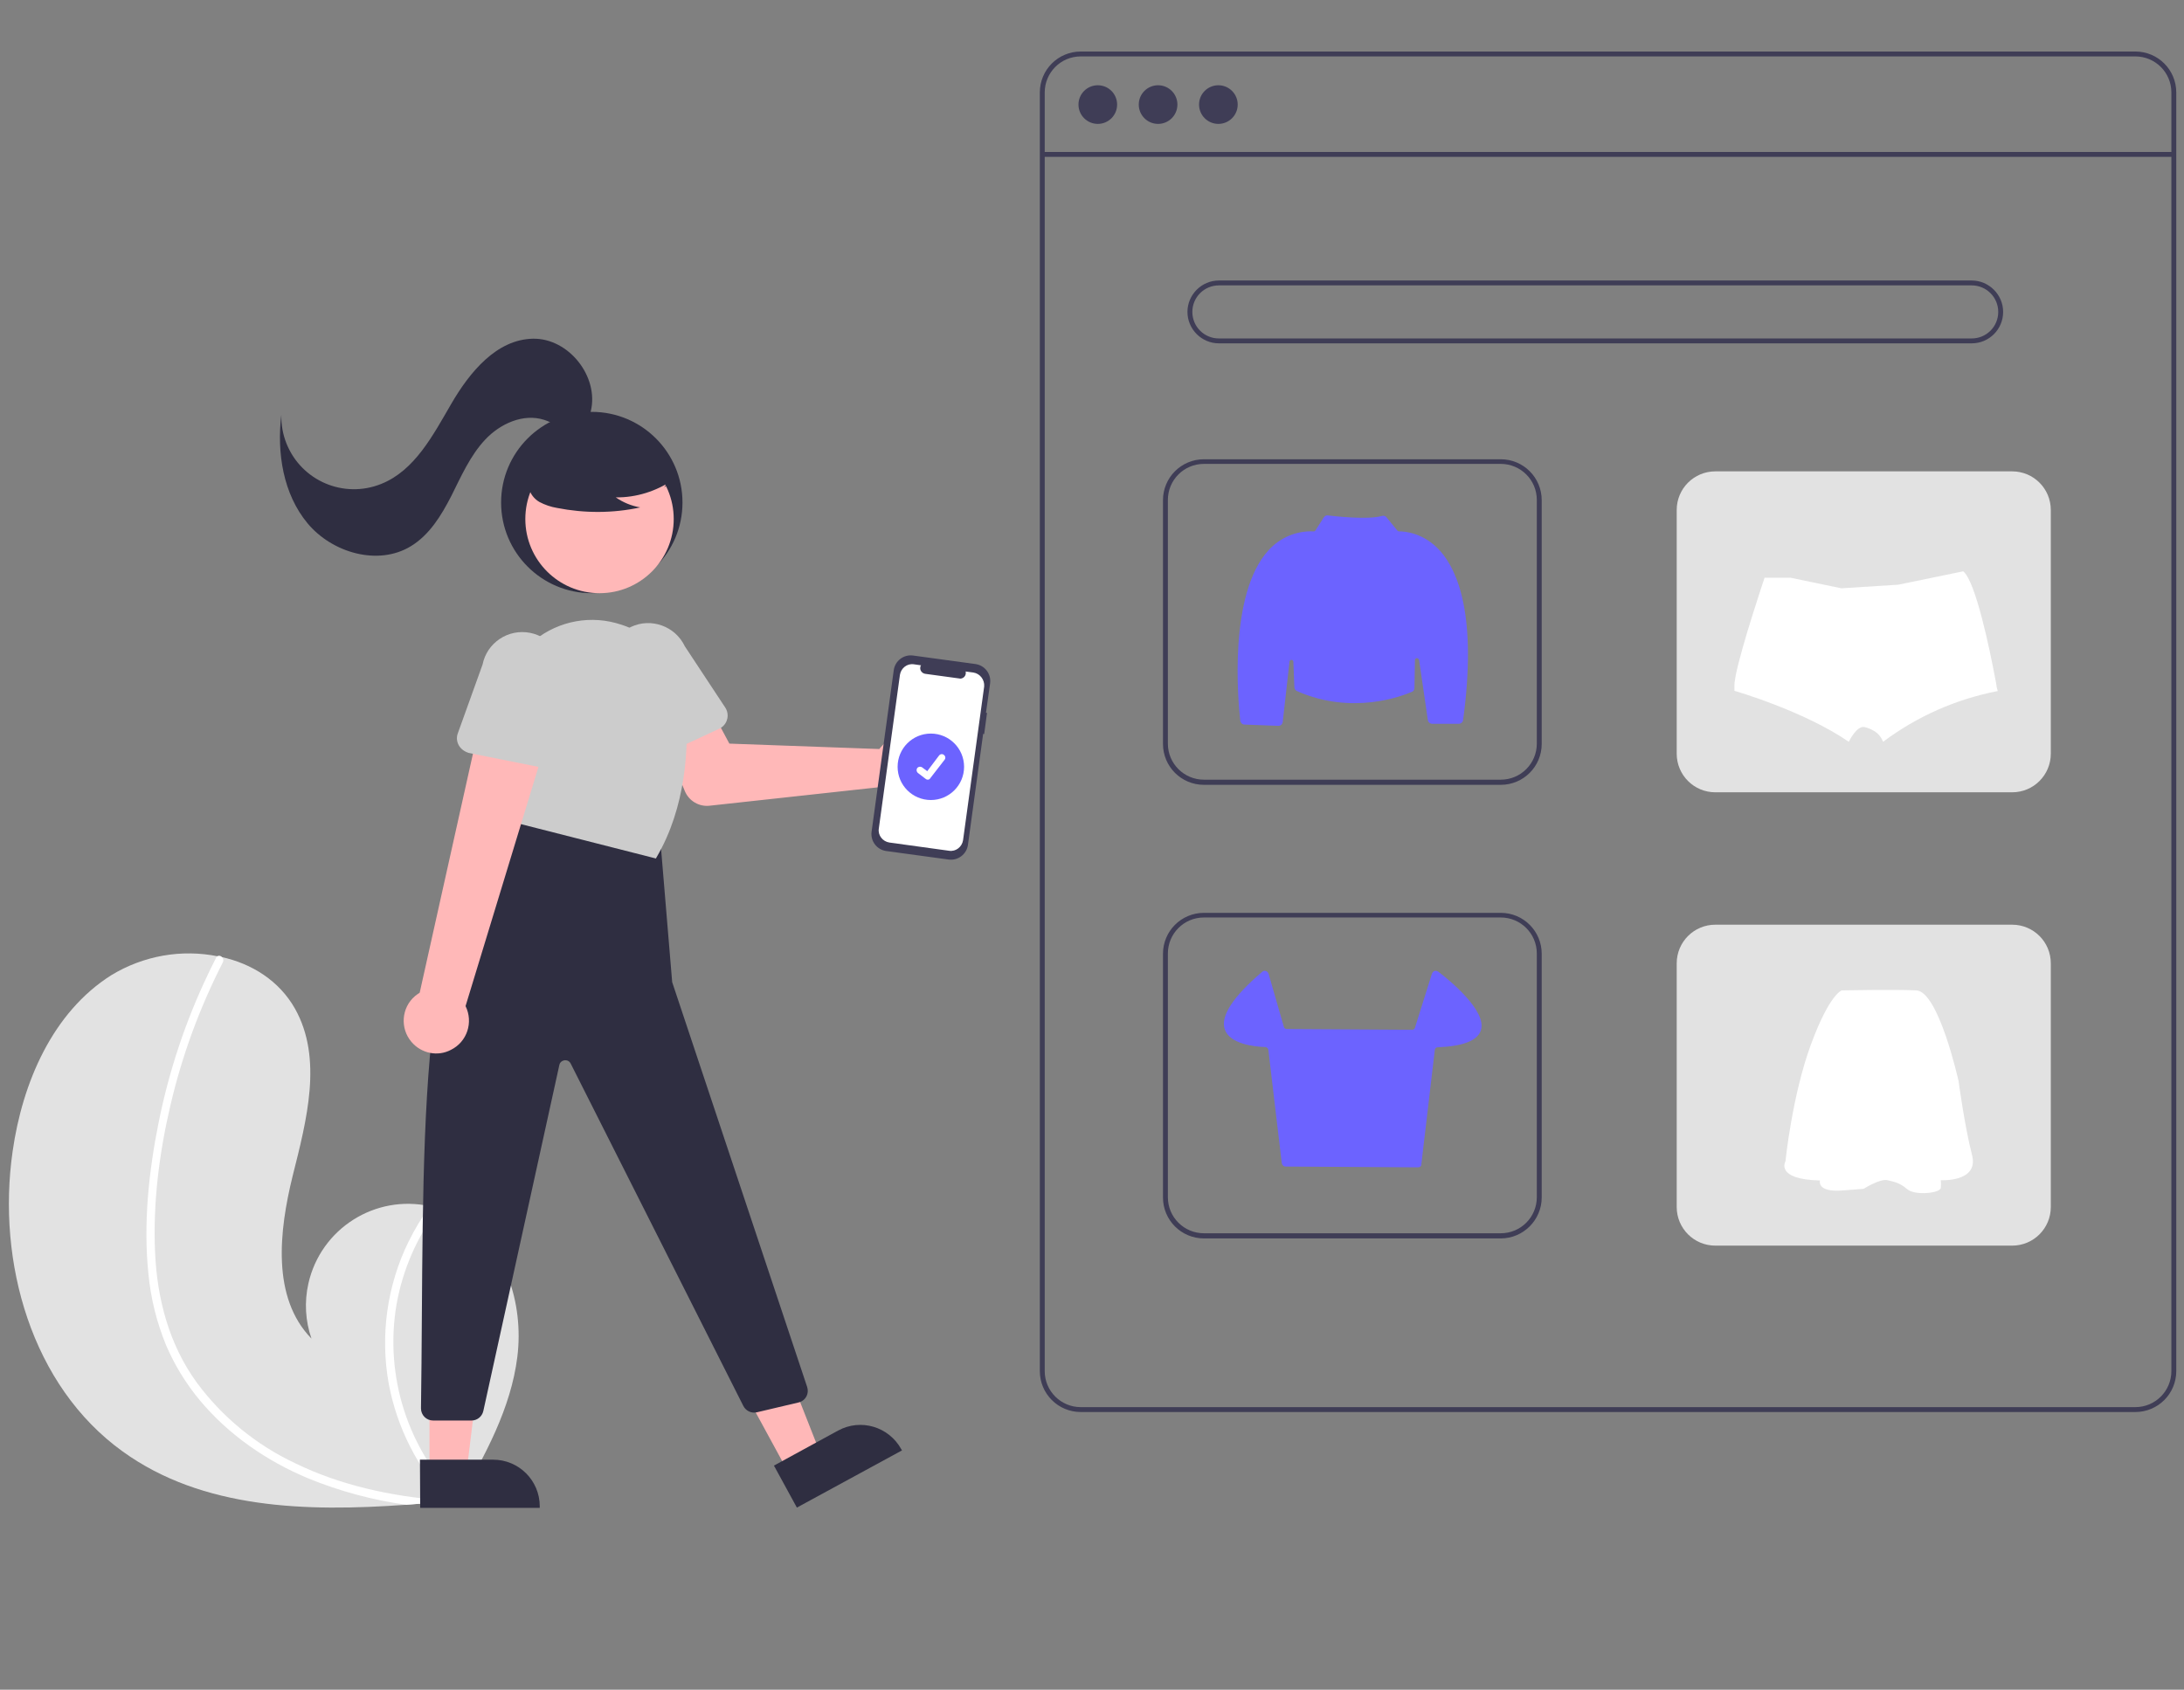 <?xml version="1.0" encoding="utf-8"?>
<!-- Generator: Adobe Illustrator 23.0.0, SVG Export Plug-In . SVG Version: 6.00 Build 0)  -->
<svg version="1.1" id="레이어_1" xmlns="http://www.w3.org/2000/svg" xmlns:xlink="http://www.w3.org/1999/xlink" x="0px"
	 y="0px" viewBox="0 0 847.7 656" style="enable-background:new 0 0 847.7 656;" xml:space="preserve">
<rect x="0" y="0" width="847.7" height="656" fill="#808080" stroke="none"/>
<style type="text/css">
	.st0{fill:#E2E2E2;}
	.st1{fill:#FFFFFF;}
	.st2{fill:#3F3D56;}
	.st3{fill:#6C63FF;}
	.st4{fill:#2F2E41;}
	.st5{fill:#FFB8B8;}
	.st6{fill:#CCCCCC;}
</style>
<path class="st0" d="M47.6,563.5c31,22.4,71.3,23.5,110.1,20.7c5.4-0.4,10.8-0.8,16.2-1.3c0,0,0.1,0,0.1,0c0.3,0,0.5,0,0.8-0.1
	c1.1-0.1,2.2-0.2,3.3-0.3l-0.3,0.5l-0.8,1.5c0.3-0.5,0.6-1,0.9-1.5c0.1-0.2,0.2-0.3,0.3-0.5c10.1-17.5,20.1-35.7,22.6-55.7
	c2.6-20.8-4.8-44.3-23-54.5c-2.4-1.3-4.9-2.4-7.6-3.2c-1.1-0.3-2.2-0.6-3.3-0.8c-21.3-4.7-42.4,8.7-47.2,30
	c-1.6,7.1-1.2,14.5,1.2,21.4c-15.5-15.9-12.6-41.7-7.3-63.2c5.4-21.5,11.8-45.5,0.9-64.9c-6.1-10.8-16.7-17.5-28.7-20.1
	c-0.4-0.1-0.7-0.2-1.1-0.2c-14.2-2.9-29-0.3-41.5,7.3C20.4,393,8.7,420.3,4.9,447C-1.3,490.1,12.3,538.1,47.6,563.5z"/>
<path class="st1" d="M57.6,494.5c0.9,9.5,3.2,18.8,6.8,27.6c3.3,7.8,7.8,15.1,13.2,21.6c11.2,13.4,25.9,23.5,41.9,30.2
	c12.2,5,25.1,8.5,38.2,10.3c5.4-0.4,10.8-0.8,16.2-1.3c0,0,0.1,0,0.1,0c0.3,0,0.5,0,0.8-0.1c1.1-0.1,2.2-0.2,3.3-0.3l-0.3,0.5
	l-0.8,1.5c0.3-0.5,0.6-1,0.9-1.5c0.1-0.2,0.2-0.3,0.3-0.5c-19.9-19.9-29-48.2-24.3-76c2.4-13.6,8-26.4,16.3-37.4
	c-1.1-0.3-2.2-0.6-3.3-0.8c-3.2,4.3-5.9,8.9-8.3,13.7c-8.4,17.1-11.1,36.6-7.7,55.3c3.2,17,11.2,32.7,23,45.4
	c-1-0.1-2.1-0.2-3.1-0.3c-19.4-1.6-38.8-5.8-56.4-14.4c-15-7.1-28.1-17.8-38-31.2c-10.7-14.7-15.4-32.4-16.2-50.4
	c-0.9-19.2,1.6-38.8,6-57.5c4.5-19.2,11.3-37.7,20.3-55.3c0.4-0.8,0.1-1.8-0.7-2.3c-0.3-0.2-0.7-0.3-1.1-0.2
	c-0.4,0.1-0.7,0.4-0.8,0.7c-1.1,2.2-2.2,4.3-3.2,6.5c-8.7,18.2-15.1,37.5-19.1,57.3C57.7,455,55.6,475.1,57.6,494.5z"/>
<path class="st2" d="M828.8,548.2H419.5c-8.8,0-15.9-7.1-15.9-15.9V35.9c0-8.8,7.1-15.9,15.9-15.9h409.3c8.8,0,15.9,7.1,15.9,15.9
	v496.4C844.7,541.1,837.6,548.2,828.8,548.2z M419.5,21.9c-7.8,0-14,6.3-14,14v496.4c0,7.8,6.3,14,14,14h409.3c7.8,0,14-6.3,14-14
	V35.9c0-7.8-6.3-14-14-14H419.5z"/>
<rect x="404.5" y="59" class="st2" width="439.2" height="1.9"/>
<circle class="st2" cx="426.1" cy="40.6" r="7.5"/>
<circle class="st2" cx="449.5" cy="40.6" r="7.5"/>
<circle class="st2" cx="472.9" cy="40.6" r="7.5"/>
<path class="st2" d="M765.3,133.3H473.1c-6.7,0-12.2-5.5-12.2-12.2s5.5-12.2,12.2-12.2h292.2c6.7,0,12.2,5.5,12.2,12.2
	S772.1,133.3,765.3,133.3z M473.1,110.8c-5.7,0-10.3,4.6-10.3,10.3s4.6,10.3,10.3,10.3h292.2c5.7,0,10.3-4.6,10.3-10.3
	s-4.6-10.3-10.3-10.3H473.1z"/>
<path class="st2" d="M582.5,304.7H467.3c-8.8,0-15.9-7.1-15.9-15.9v-94.6c0-8.8,7.1-15.9,15.9-15.9h115.2c8.8,0,15.9,7.1,15.9,15.9
	v94.6C598.4,297.6,591.3,304.7,582.5,304.7z M467.3,180.1c-7.8,0-14,6.3-14,14v94.6c0,7.8,6.3,14,14,14h115.2c7.8,0,14-6.3,14-14
	v-94.6c0-7.8-6.3-14-14-14H467.3z"/>
<path class="st0" d="M665.8,183H781c8.3,0,15,6.7,15,15v94.6c0,8.3-6.7,15-15,15H665.8c-8.3,0-15-6.7-15-15v-94.6
	C650.8,189.7,657.5,183,665.8,183z"/>
<path class="st2" d="M582.5,480.8H467.3c-8.8,0-15.9-7.1-15.9-15.9v-94.6c0-8.8,7.1-15.9,15.9-15.9h115.2c8.8,0,15.9,7.1,15.9,15.9
	v94.6C598.4,473.6,591.3,480.8,582.5,480.8z M467.3,356.2c-7.8,0-14,6.3-14,14v94.6c0,7.8,6.3,14,14,14h115.2c7.8,0,14-6.3,14-14
	v-94.6c0-7.8-6.3-14-14-14H467.3z"/>
<path class="st0" d="M665.8,359H781c8.3,0,15,6.7,15,15v94.6c0,8.3-6.7,15-15,15H665.8c-8.3,0-15-6.7-15-15V374
	C650.8,365.7,657.5,359,665.8,359z"/>
<path class="st3" d="M496.2,281.8C496.2,281.8,496.2,281.8,496.2,281.8l-13.2-0.5c-0.8,0-1.5-0.7-1.6-1.5c-0.9-8-4.6-49,10.9-66.1
	c4.5-5,10.9-7.7,17.6-7.4c0.3,0,0.5-0.1,0.7-0.4l3.2-5c0.4-0.6,1-0.9,1.6-0.8c2.5,0.3,15.5,1.8,21,0.2c0.7-0.2,1.4,0,1.8,0.6
	l4.2,5.1c0.1,0.2,0.4,0.3,0.6,0.3c2.1,0,9.5,0.4,16,7.6c7,7.9,14.3,25.6,8.9,65.6c-0.1,0.8-0.8,1.5-1.7,1.5h-10.3
	c-0.8,0-1.6-0.6-1.7-1.5l-3.4-23.3c-0.1-0.4-0.5-0.7-0.9-0.7c-0.4,0.1-0.7,0.4-0.7,0.7l-0.2,10.9c0,0.7-0.4,1.3-1,1.5
	c-3.7,1.6-23.1,9.2-44.6-0.3c-0.6-0.3-1-0.8-1-1.5l-0.4-9.9c0-0.4-0.4-0.8-0.8-0.7c-0.4,0-0.7,0.3-0.7,0.7l-2.6,23.2
	C497.8,281.2,497.1,281.8,496.2,281.8z"/>
<path class="st3" d="M550.4,453.2L550.4,453.2l-51.4-0.3c-0.8,0-1.4-0.6-1.5-1.4l-5.2-43.9c-0.1-0.6-0.6-1-1.1-1.1
	c-4.1-0.1-13.8-1.1-15.8-6.8c-1.8-5.1,3.1-12.7,14.5-22.4c0.6-0.6,1.6-0.5,2.2,0.2c0.1,0.2,0.2,0.4,0.3,0.6l5.9,20.5
	c0.1,0.5,0.6,0.9,1.1,0.9l48.7,0.3c0.5,0,1-0.3,1.1-0.8l6.6-21c0.3-0.8,1.1-1.3,1.9-1c0.2,0.1,0.3,0.1,0.5,0.2
	c4.5,3.4,19,15.3,16.6,22.8c-1.3,4-6.9,6.2-16.8,6.6c-0.6,0-1.1,0.5-1.1,1.1l-5.2,44.2C551.8,452.6,551.2,453.2,550.4,453.2z"/>
<path class="st1" d="M775.4,268.3c-16.1,3.1-31.3,9.8-44.5,19.7c-0.7-1.8-1.9-3.3-3.5-4.2c-1.1-0.7-2.3-1.2-3.6-1.5
	c-1.2-0.3-2.3,0.4-3.3,1.4c-1.2,1.3-2.2,2.8-2.9,4.3c-17.6-12.1-44.4-19.8-44.4-19.8v-2.4c0-0.6,0.1-1.1,0.2-1.7
	c0.1-0.7,0.2-1.2,0.3-1.9c2.3-11.5,11.2-37.9,11.2-37.9h10.1l19.7,4.1l22.1-1.4l22.3-4.6l2.9-0.6c4.8,3.8,10.3,30.3,12.4,41.5
	c0.3,1.4,0.5,2.6,0.6,3.5C775.3,267.7,775.4,268.3,775.4,268.3z"/>
<path class="st1" d="M714.9,384.5L714.9,384.5c0,0-4.7,1.2-12,21c-7.3,19.8-9.9,45.4-9.9,45.4s-4.1,7,13.4,7.4c0,0-1.4,4.6,8.5,3.9
	c9.9-0.7,8.5-0.7,8.5-0.7s6.4-4,9.2-3.3c2.8,0.7,4.6,0.9,7.7,3.5c3.1,2.6,12.8,1.5,13-0.5c0.1-1,0.1-2,0-3c0,0,15,0.9,12.1-9.9
	c-2.8-10.8-5.2-28.6-5.2-28.6s-7.7-34.8-16.4-35.2S714.9,384.5,714.9,384.5z"/>
<circle class="st4" cx="229.7" cy="195.1" r="35.2"/>
<circle class="st5" cx="232.7" cy="201.5" r="28.8"/>
<path class="st5" d="M342.6,289.3c-0.5,0.5-0.9,1-1.3,1.5l-58.2-2.1l-6.7-12.5l-20.2,7.6l9.6,23.3c1.6,3.9,5.6,6.2,9.7,5.7l65.9-7.2
	c4.2,5.4,11.9,6.4,17.3,2.2c5.4-4.2,6.4-11.9,2.2-17.3c-4.2-5.4-11.9-6.4-17.3-2.2C343.3,288.6,342.9,288.9,342.6,289.3L342.6,289.3
	z"/>
<path class="st6" d="M248.5,295c-1.5-0.7-2.6-2-3.1-3.5l-8.1-27.2c-3.7-7.9-0.3-17.2,7.6-20.9c7.8-3.7,17.2-0.3,20.9,7.5l15.7,23.8
	c1.7,2.6,1,6.1-1.6,7.8c-0.2,0.2-0.5,0.3-0.7,0.4L253.2,295C251.7,295.7,250,295.7,248.5,295z"/>
<polygon class="st5" points="305.8,571.3 318.5,564.5 298,512.4 279.3,522.6 "/>
<path class="st4" d="M300.4,569l24.9-13.6l0,0c8.8-4.8,19.7-1.5,24.5,7.2c0,0,0,0,0,0l0.3,0.5l-40.8,22.2L300.4,569z"/>
<polygon class="st5" points="166.7,571.4 181.1,571.4 187.9,515.9 166.7,515.9 "/>
<path class="st4" d="M163,566.7l28.4,0h0c10,0,18.1,8.1,18.1,18.1c0,0,0,0,0,0v0.6l-46.4,0L163,566.7z"/>
<path class="st4" d="M256.2,324.9l4.7,56.4l52.4,157.2c0.8,2.5-0.5,5.1-3,5.9c-0.1,0-0.3,0.1-0.4,0.1l-16.1,3.8
	c-2.1,0.5-4.3-0.5-5.3-2.5l-67-132.9c-0.6-1.2-2-1.6-3.2-1c-0.6,0.3-1.1,0.9-1.2,1.6l-29.5,134.3c-0.5,2.2-2.4,3.7-4.6,3.7h-14.9
	c-2.6,0-4.7-2.1-4.7-4.7c0,0,0-0.1,0-0.1c1.4-93.1-3.1-199.3,32.8-216.1l5.9-15.3L256.2,324.9z"/>
<path class="st6" d="M200.4,319.5l-6.1-36.6c-2-12.2,2.3-24.6,11.5-32.9c9-8.2,21.5-11.3,33.3-8.1c0.3,0.1,0.7,0.2,1,0.3
	c14.6,4.2,25,17,26.1,32.1c1.2,15.9,0.1,39-11.4,58.6l-0.2,0.4L200.4,319.5z"/>
<path class="st4" d="M261.4,186.2c-6.6,4.5-14.4,7-22.4,6.9c2.9,2,6.1,3.3,9.5,3.9c-10.6,2.3-21.6,2.3-32.3,0.2
	c-2.4-0.4-4.7-1.2-6.8-2.3c-2.1-1.2-3.6-3.2-4.2-5.6c-0.7-4.1,2.4-7.7,5.7-10.2c10.2-7.6,23.2-10.2,35.5-7.1c4,1,7.9,2.8,10.5,5.9
	c2.6,3.2,3.3,8.1,0.9,11.4L261.4,186.2z"/>
<path class="st4" d="M229.3,159.7c3.3-13.5-8.6-28.5-22.5-28.2c-14.1,0.3-24.5,13-31.6,25.2c-7.1,12.2-14.2,26-27.3,31.2
	c-14.5,5.8-30.9-1.2-36.7-15.7c-1.4-3.5-2.1-7.3-2-11.2c-1.8,14.8,0.7,30.8,10.2,42.2c9.5,11.4,27.3,16.6,40,8.9
	c7.3-4.4,11.9-12,15.8-19.6c3.8-7.6,7.3-15.6,13.1-21.8s14.8-10.3,22.9-7.7c3.2,1,6.1,3.1,9.4,3.7c3.3,0.6,7.5-1,8-4.3L229.3,159.7z
	"/>
<path class="st5" d="M159.7,404.5c-4.5-5.3-3.9-13.3,1.4-17.8c0.6-0.5,1.2-0.9,1.8-1.3l25-112.2l25.4,10.4l-32.6,107
	c3.1,6.3,0.6,13.9-5.7,17C169.9,410.3,163.5,409,159.7,404.5L159.7,404.5z"/>
<path class="st6" d="M178.1,289.4c-0.8-1.4-1-3.1-0.4-4.7l9.6-26.7c1.7-8.5,10-14,18.5-12.3c8.5,1.7,14,9.9,12.3,18.4l-1.5,28.5
	c-0.2,3.1-2.8,5.5-5.9,5.4c-0.3,0-0.6,0-0.8-0.1l-28-5.6C180.3,291.8,178.9,290.8,178.1,289.4z"/>
<path id="b06866c4-d0b9-420f-a9d2-389dd10be0a8-3193" class="st2" d="M383.1,276.8l-0.4-0.1l1.6-11.4c0.5-3.7-2.1-7-5.7-7.5
	l-24.2-3.3c-3.7-0.5-7,2.1-7.5,5.7l-8.6,62.7c-0.5,3.7,2.1,7,5.7,7.5l24.2,3.3c3.7,0.5,7-2.1,7.5-5.7l5.9-43.1l0.4,0.1L383.1,276.8z
	"/>
<path id="fb337c3c-e64d-4daa-8f83-1de4a3033e68-3194" class="st1" d="M377.8,261.1l-3-0.4c0.3,1.2-0.4,2.4-1.6,2.7
	c-0.3,0.1-0.6,0.1-0.9,0l-13.2-1.8c-1.2-0.2-2.1-1.3-1.9-2.5c0-0.3,0.1-0.6,0.3-0.8l-2.8-0.4c-2.6-0.4-5,1.5-5.4,4.1l0,0l-8.2,59.7
	c-0.4,2.6,1.5,5,4.1,5.4c0,0,0,0,0,0l23.2,3.2c2.6,0.4,5-1.5,5.4-4.1l0,0l0,0l8.2-59.7C382.2,263.9,380.4,261.5,377.8,261.1
	L377.8,261.1z"/>
<circle class="st3" cx="361.3" cy="297.7" r="12.9"/>
<path class="st1" d="M360.1,302.7c-0.3,0-0.6-0.1-0.8-0.3l0,0l-3-2.3c-0.6-0.5-0.7-1.3-0.3-1.9c0.5-0.6,1.3-0.7,1.9-0.3c0,0,0,0,0,0
	l2,1.5l4.6-6.1c0.5-0.6,1.3-0.7,1.9-0.2c0,0,0,0,0,0l0,0l0,0c0.6,0.5,0.7,1.3,0.2,1.9l-5.5,7.1C360.9,302.5,360.5,302.7,360.1,302.7
	z"/>
</svg>
